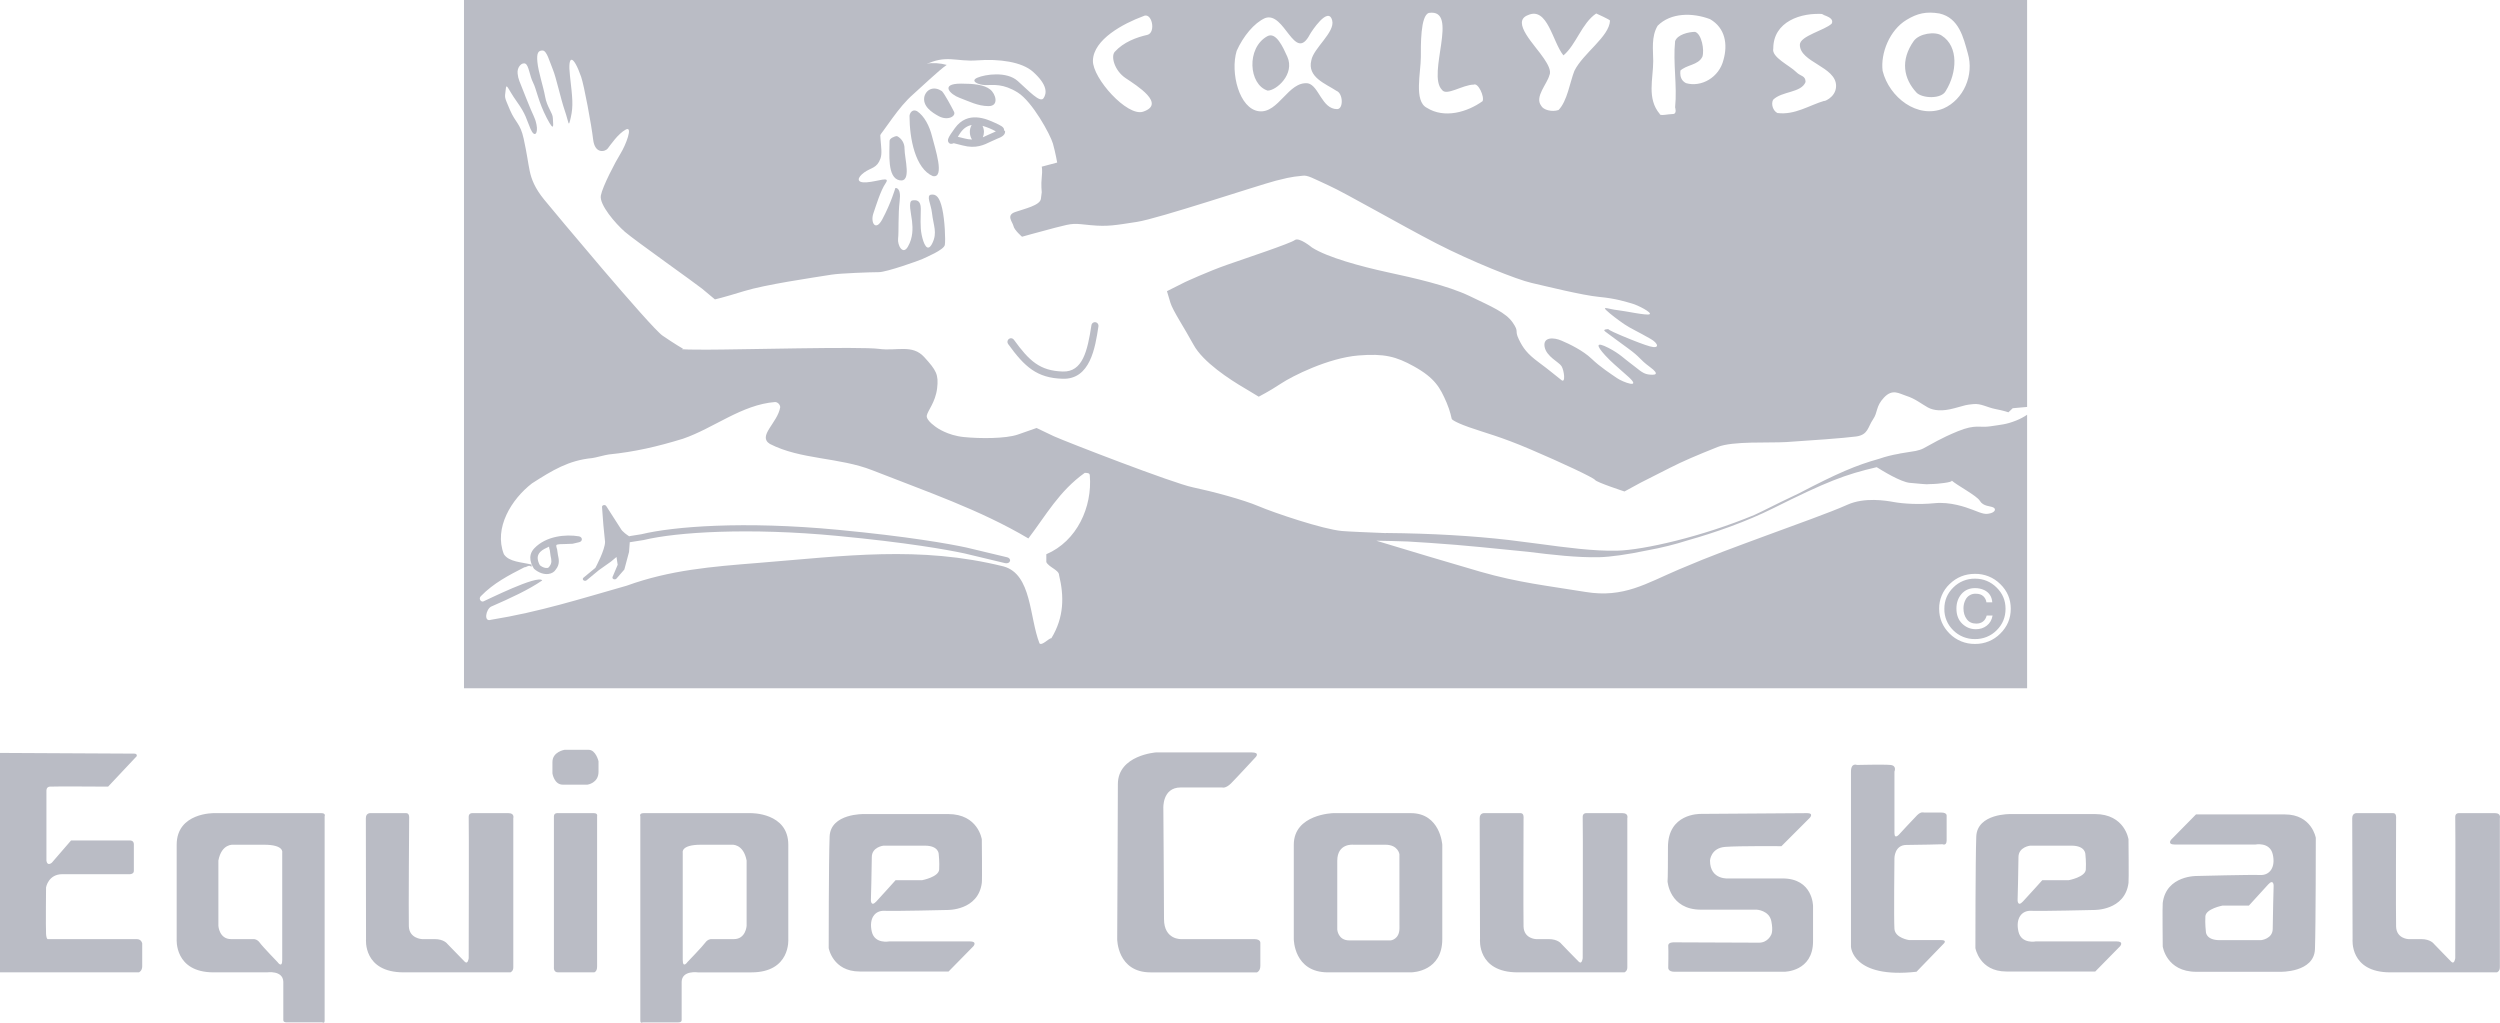<?xml version="1.0" encoding="UTF-8"?>
<svg width="198px" height="81px" viewBox="0 0 198 81" version="1.1" xmlns="http://www.w3.org/2000/svg" xmlns:xlink="http://www.w3.org/1999/xlink">
    <!-- Generator: Sketch 52.5 (67469) - http://www.bohemiancoding.com/sketch -->
    <title>calypso-equipe-cousteau</title>
    <desc>Created with Sketch.</desc>
    <g id="Page-1" stroke="none" stroke-width="1" fill="none" fill-rule="evenodd">
        <g id="v2" transform="translate(-1182, -841)" fill="#BABCC5" fill-rule="nonzero">
            <g id="calypso-equipe-cousteau" transform="translate(1182, 841)">
                <path d="M160.547,32.229 C159.787,32.297 159.406,32.332 159.406,32.332 L159.066,32.656 C159.066,32.656 158.728,32.529 158.048,32.398 C157.371,32.267 156.894,31.939 156.285,32.005 C155.672,32.069 155.739,32.069 154.787,32.332 C153.836,32.594 153.16,32.529 152.681,32.267 C152.206,32.005 151.664,31.563 150.986,31.355 C150.404,31.17 149.898,30.766 149.216,31.483 C148.536,32.203 148.745,32.643 148.334,33.23 C147.93,33.819 147.964,34.437 147.011,34.569 C146.056,34.699 143.241,34.896 141.476,35.011 C140.117,35.096 137.239,34.919 136.041,35.4 C134.406,36.052 133.286,36.528 132.266,37.049 C131.248,37.572 129.935,38.23 129.935,38.23 L128.659,38.925 C128.659,38.925 126.462,38.207 126.326,38.01 C126.19,37.818 123.674,36.641 121.233,35.599 C118.785,34.55 117.628,34.292 116.34,33.833 C115.049,33.374 114.978,33.18 114.978,33.18 C114.978,33.18 114.853,32.539 114.572,31.89 C114.063,30.715 113.662,29.946 111.973,29.011 C110.575,28.237 109.635,27.986 107.577,28.154 C105.198,28.351 102.346,29.786 101.46,30.375 C100.579,30.96 99.693,31.418 99.693,31.418 L98.608,30.765 C97.382,30.048 95.276,28.678 94.529,27.305 C93.782,25.934 92.9,24.627 92.696,23.975 C92.6,23.672 92.509,23.367 92.423,23.061 L93.852,22.343 C93.852,22.343 95.685,21.495 97.18,20.974 C98.674,20.453 102.206,19.276 102.548,19.014 C102.886,18.755 103.907,19.601 103.907,19.601 C105.128,20.385 107.778,21.101 109.884,21.56 C111.99,22.018 114.636,22.605 116.406,23.453 C118.172,24.302 119.258,24.757 119.802,25.54 C120.343,26.325 119.935,26.129 120.279,26.847 C120.617,27.562 120.956,28.02 121.841,28.675 C122.725,29.327 123.331,29.849 123.672,30.108 C124.013,30.373 123.879,29.327 123.672,29 C123.473,28.675 122.467,28.242 122.331,27.458 C122.197,26.672 123.061,26.713 123.672,26.978 C124.286,27.237 125.372,27.761 126.052,28.41 C126.731,29.066 127.588,29.617 128.063,29.944 C128.538,30.273 130.059,30.828 128.974,29.848 C127.885,28.868 127.68,28.736 127.137,28.15 C126.426,27.381 126.342,27.012 127.407,27.561 C128.292,28.019 128.632,28.409 129.178,28.806 C129.719,29.195 130.057,29.586 130.535,29.654 C131.01,29.716 131.555,29.716 130.671,29.064 C129.784,28.409 129.991,28.347 128.903,27.561 C127.816,26.78 127.407,26.453 127.137,26.26 C126.866,26.063 127.385,26.068 127.385,26.068 C127.385,26.068 127.341,26.128 128.427,26.583 C129.514,27.04 130.252,27.316 130.671,27.432 C131.501,27.66 131.321,27.178 130.739,26.846 C129.719,26.26 129.107,25.997 128.633,25.669 C128.158,25.342 127.545,24.886 127.208,24.561 C126.867,24.234 127.478,24.494 128.089,24.561 C128.698,24.623 130.45,25.014 130.652,24.886 C130.857,24.755 129.719,24.166 129.244,24.037 C128.767,23.907 128.023,23.644 126.66,23.516 C125.301,23.386 122.449,22.668 121.294,22.406 C120.142,22.146 116.541,20.708 113.754,19.273 C110.97,17.835 106.554,15.288 105.265,14.705 C103.974,14.115 103.565,13.855 103.159,13.919 C102.75,13.986 102.548,13.919 101.051,14.31 C99.557,14.703 91.744,17.312 90.045,17.574 C88.349,17.833 87.738,17.964 86.38,17.833 C85.022,17.701 85.088,17.64 83.593,18.029 C82.1,18.422 80.944,18.749 80.944,18.749 C80.944,18.749 80.333,18.228 80.267,17.901 C80.197,17.574 79.656,17.053 80.403,16.792 C81.148,16.532 82.373,16.267 82.439,15.747 L82.506,15.225 C82.506,15.225 82.439,14.636 82.506,14.048 C82.574,13.459 82.506,13.2 82.506,13.2 L83.729,12.875 C83.729,12.875 83.593,12.089 83.391,11.372 C83.184,10.654 81.761,8.046 80.603,7.326 C79.449,6.608 78.703,6.739 78.089,6.739 C77.478,6.739 76.8,6.414 77.411,6.153 C78.026,5.89 79.722,5.628 80.603,6.414 C81.485,7.199 82.372,8.174 82.644,7.785 C82.914,7.392 82.982,6.739 81.826,5.696 C80.935,4.887 79.108,4.652 77.411,4.78 C75.715,4.91 74.949,4.293 73.251,5.141 C71.552,5.989 70.482,6.478 69.939,8.502 C69.395,10.523 70.006,11.762 69.735,12.548 C69.465,13.332 68.987,13.266 68.444,13.659 C67.902,14.048 67.766,14.507 68.648,14.439 C69.532,14.376 70.551,13.919 70.143,14.507 C69.735,15.093 69.349,16.395 69.174,16.892 C68.92,17.623 69.345,18.359 69.873,17.379 C70.571,16.078 70.914,14.889 70.914,14.889 C70.914,14.889 71.392,14.797 71.254,15.912 C71.121,17.02 71.193,18.367 71.13,18.887 C71.06,19.408 71.503,20.248 71.909,19.53 C72.319,18.813 72.298,18.086 72.232,17.499 C72.162,16.914 71.909,15.942 72.25,15.876 C72.59,15.812 72.927,15.876 72.927,16.532 C72.927,17.181 72.859,17.947 72.996,18.602 C73.13,19.253 73.438,20.101 73.846,19.253 C74.251,18.405 73.931,17.906 73.811,16.853 C73.732,16.167 73.333,15.482 73.74,15.417 C74.147,15.355 74.418,15.615 74.625,16.532 C74.83,17.443 74.896,19.009 74.83,19.4 C74.76,19.793 73.333,20.38 73.063,20.51 C72.789,20.641 70.211,21.555 69.6,21.555 C68.986,21.555 66.534,21.643 65.863,21.752 C64.227,22.014 60.628,22.535 58.932,23.056 C57.233,23.58 56.622,23.712 56.622,23.712 C56.622,23.712 56.08,23.254 55.604,22.863 C55.126,22.47 50.238,19.01 49.49,18.359 C48.742,17.703 47.45,16.205 47.587,15.484 C47.72,14.768 48.742,12.81 49.149,12.158 C49.557,11.502 50.168,9.936 49.557,10.263 C48.946,10.592 48.335,11.502 48.132,11.762 C47.927,12.027 47.113,12.22 46.976,11.044 C46.84,9.872 46.257,6.753 46.027,6.087 C45.413,4.325 44.938,4.258 45.143,6.021 C45.343,7.785 45.413,8.37 45.21,9.285 C45.005,10.2 45.073,9.743 44.732,8.765 C44.396,7.785 44.055,6.153 43.785,5.5 C43.514,4.848 43.307,4 42.97,4 C42.63,4 42.493,4.194 42.562,4.912 C42.635,5.698 43.036,6.871 43.174,7.654 C43.313,8.468 43.785,8.957 43.785,9.352 C43.785,9.745 43.985,10.655 43.307,9.352 C42.63,8.048 42.491,7.068 42.221,6.543 C41.95,6.022 41.882,5.173 41.61,5.043 C41.337,4.913 40.933,5.305 40.996,5.829 C41.066,6.351 41.066,6.22 41.677,7.787 C42.291,9.353 42.355,9.222 42.491,9.874 C42.629,10.526 42.355,10.985 42.015,10.202 C41.677,9.419 41.677,9.092 40.933,8.049 C40.184,7.004 40.115,6.48 40.048,7.132 C39.979,7.787 39.915,7.589 40.385,8.701 C40.839,9.756 41.203,9.746 41.475,10.986 C41.746,12.225 41.815,12.88 41.951,13.532 C42.085,14.183 42.357,14.902 43.104,15.816 C43.852,16.731 51.526,25.934 52.479,26.586 C53.428,27.239 54.111,27.63 54.111,27.63 C54.111,27.63 53.363,27.694 55.944,27.694 C58.522,27.694 68.172,27.434 69.601,27.63 C71.024,27.827 72.25,27.239 73.2,28.282 C74.149,29.327 74.352,29.655 74.219,30.763 C74.081,31.874 73.47,32.527 73.401,32.916 C73.333,33.309 74.186,33.861 74.186,33.861 C74.186,33.861 75.03,34.482 76.325,34.613 C77.614,34.746 79.653,34.746 80.602,34.42 C81.554,34.092 82.097,33.897 82.097,33.897 L83.457,34.547 C84.475,35.006 92.899,38.269 94.462,38.593 C96.021,38.921 98.469,39.574 99.691,40.096 C100.916,40.617 104.787,41.924 106.282,42.055 C106.855,42.105 108.153,42.154 109.773,42.223 L109.773,42.214 C113.417,42.245 116.695,42.444 119.494,42.767 L121.885,43.073 C124.019,43.361 126.225,43.659 128.082,43.614 C130.185,43.56 134.838,42.493 138.937,40.786 C139.152,40.681 139.344,40.6 139.571,40.487 C140.606,39.964 141.569,39.499 142.457,39.081 C145.521,37.48 146.995,36.849 148.835,36.335 C149.332,36.163 149.843,36.033 150.363,35.945 L150.494,35.914 L151.721,35.715 C151.957,35.663 152.166,35.601 152.337,35.511 C153.09,35.118 153.633,34.744 155.058,34.156 C156.483,33.57 156.826,33.896 157.639,33.763 C158.455,33.633 158.861,33.633 159.678,33.307 C159.985,33.186 160.301,33.018 160.547,32.848 L160.547,54.513 L36.748,54.513 L36.748,1.13686838e-13 L160.547,1.13686838e-13 L160.547,32.229 Z M132.585,74.633 C132.585,74.633 138.624,74.66 139.314,74.66 C140.003,74.66 140.263,74.06 140.263,74.06 C140.263,74.06 140.461,73.806 140.289,72.955 C140.119,72.103 139.139,72.046 139.139,72.046 L134.716,72.046 C132.217,72.046 132.069,69.799 132.069,69.799 C132.069,69.799 132.102,69.772 132.102,67.101 C132.102,64.43 134.569,64.46 134.739,64.46 C134.919,64.46 142.588,64.401 143.133,64.401 C143.676,64.401 143.334,64.772 143.334,64.772 L141.09,67.017 C141.09,67.017 137.786,66.988 136.638,67.073 C135.491,67.159 135.432,68.154 135.432,68.154 C135.432,69.746 136.954,69.573 136.954,69.573 L141.177,69.573 C143.593,69.573 143.593,71.761 143.593,71.761 L143.593,74.547 C143.593,76.963 141.322,76.963 141.322,76.963 L132.615,76.963 C132.1,76.963 132.127,76.649 132.125,76.649 C132.125,76.649 132.153,75.229 132.125,74.916 C132.1,74.602 132.585,74.633 132.585,74.633 Z M146.597,61.111 C146.597,60.379 147.073,60.584 147.073,60.584 C147.073,60.584 149.193,60.532 149.72,60.584 C150.254,60.636 150.04,61.109 150.04,61.109 L150.04,65.976 C150.04,66.553 150.463,66.03 150.463,66.03 C150.463,66.03 151.525,64.876 151.84,64.561 C152.158,64.249 152.369,64.354 152.369,64.354 L153.749,64.354 C154.225,64.354 154.174,64.618 154.174,64.618 L154.174,66.553 C154.174,67.02 153.853,66.865 153.853,66.865 C153.853,66.865 151.947,66.92 150.99,66.92 C150.039,66.92 150.039,67.967 150.039,67.967 C150.039,67.967 149.986,72.834 150.039,73.565 C150.091,74.297 151.204,74.455 151.204,74.455 L153.749,74.455 C154.225,74.455 153.958,74.719 153.958,74.719 L151.787,76.963 C146.697,77.528 146.597,74.983 146.597,74.983 L146.597,61.111 Z M111.74,64.401 C114.069,64.401 114.229,66.902 114.229,66.902 L114.229,74.377 C114.229,76.913 111.951,77.011 111.74,77.011 L105.17,77.011 C102.47,77.011 102.468,74.377 102.468,74.377 L102.468,66.902 C102.468,64.478 105.593,64.401 105.593,64.401 L111.74,64.401 Z M110.837,73.517 L110.834,67.651 C110.834,67.651 110.73,66.902 109.721,66.902 L107.179,66.902 C107.179,66.902 105.911,66.763 105.911,68.176 L105.911,73.62 C105.911,73.62 105.964,74.48 106.864,74.48 L110.147,74.48 C110.147,74.48 110.837,74.405 110.837,73.517 Z M88.482,74.378 C88.482,74.378 88.534,64.401 88.535,62.105 C88.535,59.806 91.556,59.591 91.556,59.591 L99.129,59.591 C99.818,59.591 99.451,59.961 99.451,59.961 C99.451,59.961 97.91,61.632 97.491,62.051 C97.065,62.471 96.797,62.367 96.797,62.367 L93.513,62.367 C92.033,62.367 92.137,64.03 92.137,64.03 C92.137,64.03 92.189,71.107 92.189,72.784 C92.189,74.455 93.566,74.378 93.566,74.378 L99.342,74.378 C99.869,74.378 99.819,74.697 99.819,74.697 L99.819,76.501 C99.819,76.919 99.552,77.012 99.552,77.012 L91.127,77.012 C88.482,77.012 88.482,74.378 88.482,74.378 Z M168.577,66.477 C168.577,66.477 168.611,69.782 168.578,69.924 C168.295,72.136 165.842,72.07 165.842,72.07 C165.842,72.07 161.611,72.173 160.861,72.136 C160.116,72.102 159.617,72.734 159.864,73.791 C160.099,74.789 161.251,74.558 161.251,74.558 L167.617,74.558 C168.257,74.558 167.905,74.948 167.905,74.948 L165.945,76.943 L158.903,76.943 C156.77,76.943 156.452,75.088 156.452,75.088 C156.452,75.088 156.452,68.129 156.52,66.264 C156.589,64.401 159.261,64.473 159.261,64.473 L165.912,64.473 C168.293,64.473 168.577,66.477 168.577,66.477 Z M165.197,68.868 C165.233,68.272 165.164,67.673 165.164,67.673 C165.164,67.673 165.197,66.976 164.06,66.976 L160.789,66.976 C160.789,66.976 159.863,67.079 159.863,67.882 C159.863,68.691 159.794,71.294 159.794,71.294 C159.794,71.294 159.792,71.855 160.217,71.397 C160.648,70.941 161.749,69.711 161.749,69.711 L163.846,69.711 C163.846,69.711 165.164,69.463 165.197,68.868 Z M180.959,64.502 C183.098,64.502 183.411,66.357 183.411,66.357 C183.411,66.357 183.411,73.31 183.345,75.172 C183.275,77.037 180.599,76.967 180.599,76.967 L173.954,76.967 C171.568,76.967 171.288,74.957 171.288,74.957 C171.288,74.957 171.255,71.655 171.288,71.515 C171.568,69.301 174.027,69.377 174.027,69.377 C174.027,69.377 178.258,69.267 179.003,69.301 C179.746,69.338 180.248,68.707 180,67.653 C179.763,66.655 178.615,66.888 178.615,66.888 L172.252,66.888 C171.605,66.888 171.964,66.49 171.964,66.49 L173.922,64.502 L180.959,64.502 Z M180,73.558 C180,72.746 180.072,70.148 180.072,70.148 C180.072,70.148 180.072,69.585 179.648,70.041 C179.217,70.503 178.11,71.726 178.11,71.726 L176.01,71.726 C176.01,71.726 174.704,71.976 174.666,72.571 C174.631,73.175 174.704,73.77 174.704,73.77 C174.704,73.77 174.666,74.461 175.806,74.461 L179.076,74.461 C179.076,74.461 180,74.364 180,73.558 Z M189.545,64.401 C189.828,64.401 189.771,64.832 189.771,64.832 C189.771,64.832 189.744,72.417 189.771,73.38 C189.797,74.345 190.746,74.377 190.746,74.377 L191.753,74.377 C192.501,74.377 192.76,74.748 192.76,74.748 C192.76,74.748 193.881,75.912 194.135,76.166 C194.395,76.421 194.456,75.883 194.456,75.883 C194.456,75.883 194.482,65.113 194.456,64.744 C194.426,64.376 194.744,64.402 194.744,64.402 L197.616,64.402 C198.099,64.402 197.989,64.8 197.989,64.8 L197.989,76.622 C197.989,76.932 197.756,77.011 197.756,77.011 L189.311,77.011 C186.065,77.011 186.325,74.377 186.325,74.377 C186.325,74.377 186.296,65.255 186.296,64.799 C186.296,64.347 186.696,64.401 186.696,64.401 L189.545,64.401 Z M120.437,64.401 C120.727,64.401 120.665,64.832 120.665,64.832 C120.665,64.832 120.64,72.417 120.665,73.38 C120.694,74.345 121.645,74.377 121.645,74.377 L122.65,74.377 C123.398,74.377 123.655,74.748 123.655,74.748 C123.655,74.748 124.775,75.912 125.037,76.166 C125.294,76.421 125.35,75.883 125.35,75.883 C125.35,75.883 125.379,65.113 125.35,64.744 C125.32,64.376 125.636,64.402 125.636,64.402 L128.51,64.402 C129.001,64.402 128.884,64.8 128.884,64.8 L128.884,76.622 C128.884,76.932 128.653,77.011 128.653,77.011 L120.208,77.011 C116.96,77.011 117.217,74.377 117.217,74.377 L117.191,64.799 C117.191,64.347 117.594,64.401 117.594,64.401 L120.437,64.401 Z M77.759,66.477 C77.759,66.477 77.796,69.782 77.76,69.924 C77.476,72.136 75.024,72.07 75.024,72.07 C75.024,72.07 70.79,72.173 70.044,72.136 C69.297,72.102 68.801,72.734 69.047,73.791 C69.282,74.789 70.436,74.558 70.436,74.558 L76.803,74.558 C77.441,74.558 77.087,74.948 77.087,74.948 L75.127,76.943 L68.087,76.943 C65.954,76.943 65.633,75.088 65.633,75.088 C65.633,75.088 65.633,68.129 65.705,66.264 C65.772,64.401 68.443,64.473 68.443,64.473 L75.092,64.473 C77.474,64.473 77.759,66.477 77.759,66.477 Z M74.382,68.868 C74.416,68.272 74.349,67.673 74.349,67.673 C74.349,67.673 74.384,66.976 73.248,66.976 L69.972,66.976 C69.972,66.976 69.047,67.079 69.047,67.882 C69.047,68.691 68.975,71.294 68.975,71.294 C68.975,71.294 68.975,71.855 69.403,71.397 C69.828,70.941 70.93,69.711 70.93,69.711 L73.032,69.711 C73.032,69.711 74.344,69.463 74.382,68.868 Z M32.173,64.401 C32.462,64.401 32.405,64.832 32.405,64.832 C32.405,64.832 32.352,72.399 32.381,73.365 C32.412,74.331 33.418,74.377 33.418,74.377 L34.42,74.377 C35.168,74.377 35.426,74.748 35.426,74.748 C35.426,74.748 36.547,75.912 36.805,76.166 C37.064,76.421 37.121,75.883 37.121,75.883 C37.121,75.883 37.149,65.113 37.121,64.744 C37.092,64.376 37.408,64.402 37.408,64.402 L40.279,64.402 C40.769,64.402 40.653,64.8 40.653,64.8 L40.653,76.622 C40.653,76.932 40.423,77.011 40.423,77.011 L31.977,77.011 C28.73,77.011 28.989,74.377 28.989,74.377 L28.975,64.799 C28.975,64.347 29.378,64.401 29.378,64.401 L32.173,64.401 Z M22.698,80.97 C22.407,80.97 22.439,80.779 22.438,80.777 L22.438,77.757 C22.41,76.824 21.143,77.011 21.143,77.011 L16.92,77.011 C13.79,77.011 13.993,74.377 13.993,74.377 L13.993,66.902 C13.993,64.347 16.952,64.401 16.952,64.401 L25.453,64.401 C25.826,64.401 25.711,64.656 25.711,64.656 L25.711,80.848 C25.711,81.088 25.52,80.97 25.52,80.97 L22.698,80.97 Z M22.352,67.529 C22.352,67.529 22.526,66.903 20.919,66.903 L18.476,66.903 C18.476,66.903 17.554,66.794 17.296,68.155 L17.296,73.327 C17.296,73.327 17.357,74.378 18.302,74.378 L20.113,74.378 C20.113,74.378 20.37,74.378 20.574,74.662 C20.77,74.945 21.979,76.195 21.979,76.195 C21.979,76.195 22.352,76.735 22.352,76.025 L22.352,67.529 Z M53.987,80.779 C53.987,80.779 54.019,80.97 53.73,80.972 L50.906,80.972 C50.906,80.972 50.713,81.088 50.713,80.849 L50.713,64.658 C50.713,64.658 50.6,64.402 50.974,64.402 L59.474,64.402 C59.474,64.402 62.433,64.348 62.433,66.903 L62.433,74.378 C62.433,74.378 62.635,77.012 59.505,77.012 L55.282,77.012 C55.282,77.012 54.015,76.824 53.987,77.758 L53.987,80.779 Z M55.508,66.903 C53.9,66.903 54.073,67.529 54.073,67.529 L54.073,76.025 C54.073,76.735 54.446,76.195 54.446,76.195 C54.446,76.195 55.652,74.945 55.852,74.662 C56.055,74.378 56.313,74.378 56.313,74.378 L58.124,74.378 C59.071,74.378 59.132,73.327 59.132,73.327 L59.132,68.155 C58.873,66.793 57.952,66.903 57.952,66.903 L55.508,66.903 Z M-5.82645043e-13,59.631 C-5.82645043e-13,59.631 10.37,59.687 10.627,59.687 C10.888,59.687 10.831,59.887 10.831,59.887 L8.562,62.301 C8.562,62.301 4.226,62.273 3.936,62.301 C3.647,62.33 3.678,62.642 3.678,62.642 L3.678,68.183 C3.763,68.639 4.108,68.323 4.108,68.323 L5.629,66.563 L10.286,66.563 C10.627,66.563 10.601,66.875 10.601,66.875 L10.601,68.977 C10.601,69.235 10.286,69.235 10.286,69.235 L4.941,69.235 C3.819,69.235 3.647,70.284 3.647,70.284 C3.647,70.284 3.618,73.441 3.647,73.951 C3.678,74.461 3.819,74.378 3.819,74.378 L10.831,74.378 C11.205,74.378 11.263,74.716 11.263,74.716 L11.263,76.536 C11.263,76.903 11.002,77.011 11.002,77.011 L-5.82645043e-13,77.011 L-5.82645043e-13,59.631 Z M47.031,64.401 C47.377,64.401 47.29,64.656 47.29,64.656 L47.29,76.561 C47.29,76.962 47.061,77.01 47.061,77.01 L44.189,77.01 C43.815,77.01 43.87,76.592 43.87,76.592 L43.87,64.655 C43.87,64.346 44.215,64.4 44.215,64.4 L47.031,64.401 Z M44.71,59.385 L46.62,59.385 C47.194,59.385 47.403,60.292 47.403,60.292 L47.403,61.125 C47.403,62.031 46.524,62.145 46.524,62.145 L44.573,62.145 C43.886,62.145 43.753,61.256 43.753,61.256 L43.753,60.352 C43.753,59.536 44.71,59.385 44.71,59.385 Z M157.872,40.191 C157.632,40.067 157.074,40.121 156.799,39.658 C156.571,39.265 154.975,38.425 154.568,38.054 C154.735,38.207 153.325,38.332 153.138,38.332 C152.317,38.332 153.185,38.421 151.247,38.241 C150.532,38.17 149.089,37.287 148.636,37 C146.125,37.584 144.692,38.134 140.397,40.275 C138.342,41.298 135.917,42.161 133.622,42.809 C132.681,43.111 131.626,43.378 130.458,43.591 C128.896,43.919 127.548,44.109 126.655,44.131 C124.936,44.169 122.955,43.945 121,43.7 C118.659,43.472 116.012,43.178 113.276,42.999 L111.501,42.887 C110.668,42.857 109.834,42.836 109,42.824 C111.743,43.659 114.492,44.478 117.246,45.28 C120.255,46.145 122.577,46.393 125.587,46.884 C128.598,47.378 130.378,46.204 132.976,45.098 C135.58,43.986 137.488,43.305 139.815,42.442 C142.14,41.579 144.947,40.592 146.311,39.976 C147.679,39.361 149.372,39.651 149.969,39.758 C150.734,39.898 151.989,39.976 153.221,39.853 C154.453,39.73 155.668,40.157 156.232,40.374 C157.081,40.714 157.254,40.749 157.632,40.654 C158.006,40.56 158.111,40.314 157.872,40.191 Z M89.154,6.191 C88.272,5.602 87.96,4.47 88.289,4.104 C88.981,3.335 90.018,2.951 90.883,2.759 C91.575,2.566 91.229,0.9 90.537,1.285 C88.981,1.861 86.599,3.119 86.559,4.799 C86.521,6.191 89.282,9.268 90.537,8.844 C92.361,8.227 90.053,6.793 89.154,6.191 Z M103.737,2.734 C102.526,5.04 101.749,0.859 100.192,1.433 C99.328,1.817 98.463,2.872 97.944,4.028 C97.423,5.759 98.149,8.618 99.706,8.81 C101.265,9.004 102.037,6.408 103.593,6.6 C104.461,6.792 104.688,8.642 105.899,8.642 C106.418,8.642 106.374,7.393 105.856,7.2 C104.992,6.626 103.514,6.12 103.858,4.774 C104.03,3.813 105.745,2.553 105.511,1.627 C105.211,0.423 103.853,2.518 103.737,2.734 Z M100.365,2.873 C101.057,2.489 101.607,3.718 101.954,4.486 C102.576,5.872 101.088,7.177 100.397,7.177 C98.893,6.7 98.699,3.802 100.365,2.873 Z M112.531,4.52 C112.531,5.741 111.969,8.014 113.005,8.537 C114.389,9.411 116.206,8.886 117.419,8.013 C117.589,7.663 117.07,6.529 116.723,6.702 C115.859,6.702 114.549,7.637 114.202,7.113 C112.991,5.887 115.599,0.675 113.179,1.021 C112.487,1.198 112.531,3.646 112.531,4.52 Z M122.281,4.636 C122.556,5.046 122.886,5.597 122.716,5.946 C122.542,6.645 121.531,7.663 122.055,8.366 C122.227,8.713 122.918,8.888 123.437,8.713 C124.128,8.014 124.344,6.485 124.692,5.612 C125.383,4.212 127.461,2.903 127.512,1.633 C127.514,1.554 126.419,1.067 126.419,1.067 C125.273,1.842 124.837,3.537 123.825,4.387 C122.962,3.339 122.57,0.497 121.013,1.198 C119.633,1.726 121.594,3.59 122.281,4.636 Z M130.935,4.837 C130.935,6.247 130.416,7.807 131.456,9.03 C131.456,9.205 132.146,9.03 132.491,9.03 C132.843,9.03 132.668,8.506 132.668,8.506 C132.844,6.759 132.491,5.011 132.668,3.263 C132.844,2.74 133.739,2.524 134.255,2.524 C134.774,2.699 135.002,3.968 134.829,4.492 C134.489,5.188 133.556,5.107 133.039,5.634 C133.239,5.223 132.781,6.206 133.531,6.584 C134.74,6.933 136.158,6.136 136.5,4.738 C136.847,3.515 136.647,2.216 135.437,1.517 C134.052,0.992 132.321,0.992 131.283,2.041 C130.764,2.915 130.935,3.963 130.935,4.837 Z M142.264,5.71 C142.608,6.06 143,5.97 143,6.496 C142.653,7.37 141.121,7.204 140.426,7.907 C140.252,8.255 140.426,8.78 140.77,8.951 C142.155,9.129 143.299,8.331 144.509,7.978 C144.271,8.101 145.418,7.789 145.418,6.802 C145.418,5.273 142.548,4.941 142.548,3.544 C142.548,2.845 144.552,2.39 145.074,1.867 C145.378,1.255 143.805,1.121 144.509,1.121 C142.608,0.949 140.444,1.733 140.444,3.836 C140.274,4.531 141.745,5.185 142.264,5.71 Z M153.6,1.067 C152.56,0.894 151.856,1.052 150.991,1.578 C149.66,2.383 148.929,4.211 149.103,5.61 C149.622,7.707 151.87,9.454 153.945,8.581 C155.504,7.886 156.369,5.96 155.848,4.212 C155.504,2.989 155.159,1.417 153.6,1.067 Z M151.566,3.251 C151.993,2.65 153.256,2.465 153.777,2.815 C155.159,3.688 154.982,5.785 154.116,7.183 C153.776,7.886 152.211,7.789 151.783,7.329 C150.774,6.237 150.487,4.78 151.566,3.251 Z M69.088,37.244 C66.45,36.207 63.413,36.414 60.979,35.161 C59.968,34.537 61.587,33.501 61.792,32.254 C61.792,32.044 61.587,31.841 61.386,31.841 C58.751,32.044 56.524,33.915 54.091,34.748 C52.061,35.372 50.269,35.786 48.214,35.994 C47.961,36.021 47.107,36.263 46.902,36.28 C45.046,36.456 43.756,37.242 42.135,38.282 C40.515,39.529 39.093,41.814 39.907,43.893 C40.311,44.516 41.321,44.516 42.135,44.723 C42.135,44.723 42.091,44.69 42.091,44.899 C41.89,44.69 41.729,44.93 41.527,44.93 C40.311,45.553 39.093,46.176 38.083,47.217 C37.878,47.423 38.095,47.7 38.282,47.632 C38.484,47.56 42.609,45.483 42.946,45.97 C41.837,46.726 40.496,47.342 38.891,48.046 C38.487,48.257 38.282,49.296 38.891,49.086 C42.744,48.462 45.984,47.423 49.633,46.387 C53.08,45.14 56.375,44.878 60.034,44.585 C66.924,44.032 72.804,43.202 79.487,44.862 C81.722,45.485 81.517,48.881 82.329,50.957 C82.528,51.166 83.069,50.543 83.272,50.543 C84.283,48.881 84.283,47.218 83.879,45.554 C83.879,45.141 83.07,44.932 82.869,44.517 L82.869,43.895 C85.301,42.855 86.518,40.153 86.313,37.66 C86.313,37.452 86.108,37.452 85.909,37.452 C83.879,38.906 82.868,40.776 81.447,42.645 C77.596,40.36 73.336,38.919 69.088,37.244 Z M156.419,45.83 C157.088,45.83 157.661,46.067 158.133,46.534 C158.606,46.998 158.839,47.559 158.839,48.217 C158.839,48.883 158.607,49.451 158.138,49.915 C157.689,50.372 157.066,50.625 156.419,50.615 C155.769,50.626 155.145,50.372 154.694,49.915 C154.233,49.466 153.98,48.853 153.993,48.217 C153.993,47.559 154.227,46.998 154.696,46.534 C155.146,46.076 155.77,45.821 156.419,45.83 Z M157.811,48.753 L157.346,48.753 C157.29,48.958 157.195,49.118 157.052,49.226 C156.909,49.335 156.733,49.389 156.521,49.389 C156.194,49.389 155.938,49.272 155.768,49.038 C155.592,48.805 155.507,48.52 155.507,48.176 C155.507,47.936 155.558,47.714 155.665,47.509 C155.811,47.201 156.132,47.009 156.478,47.023 C156.741,47.023 156.941,47.088 157.082,47.225 C157.218,47.353 157.304,47.523 157.325,47.707 L157.788,47.707 C157.757,47.257 157.547,46.934 157.164,46.74 C156.931,46.63 156.675,46.575 156.416,46.579 C155.98,46.579 155.624,46.733 155.351,47.043 C155.085,47.354 154.949,47.737 154.949,48.199 C154.949,48.692 155.095,49.09 155.397,49.387 C155.701,49.683 156.062,49.834 156.488,49.834 C156.825,49.834 157.114,49.74 157.355,49.55 C157.599,49.359 157.753,49.095 157.811,48.753 Z M159.253,48.213 C159.253,47.448 158.975,46.796 158.42,46.257 C157.895,45.73 157.171,45.438 156.419,45.449 C155.632,45.449 154.964,45.72 154.41,46.257 C153.87,46.769 153.57,47.477 153.581,48.213 C153.581,48.984 153.86,49.638 154.41,50.184 C154.936,50.715 155.663,51.01 156.419,51 C157.172,51.01 157.896,50.715 158.42,50.184 C158.975,49.638 159.253,48.984 159.253,48.213 Z" id="Combined-Shape"></path>
                <path d="M79.988,44.444 C80.034,44.316 79.944,44.186 79.784,44.141 L76.51,43.357 C75.134,43.066 71.985,42.495 66.36,41.96 C58.873,41.248 53.302,41.703 50.804,42.31 L49.876,42.459 C49.862,42.461 49.852,42.475 49.836,42.479 C49.263,42.11 49.175,41.891 49.174,41.889 L48.012,40.077 C47.973,40.016 47.889,39.987 47.809,40.006 C47.732,40.023 47.679,40.08 47.679,40.145 L47.789,41.602 L47.921,42.913 C47.921,43.544 47.195,44.899 47.153,44.975 L46.21,45.754 C46.177,45.781 46.158,45.818 46.159,45.856 C46.159,45.914 46.203,45.967 46.269,45.989 C46.335,46.011 46.411,45.999 46.462,45.957 L47.429,45.158 L48.385,44.481 L48.827,44.113 L48.92,44.732 L48.513,45.697 C48.485,45.765 48.523,45.839 48.601,45.87 C48.679,45.902 48.774,45.883 48.825,45.825 L49.448,45.105 L49.82,43.715 L49.878,42.936 C49.887,42.935 49.892,42.942 49.902,42.941 L50.974,42.771 C53.608,42.131 59.367,41.78 66.292,42.44 C71.883,42.973 75,43.536 76.363,43.825 L79.605,44.601 C79.799,44.64 79.943,44.571 79.988,44.444 Z M42.324,43.419 C41.698,44.069 42.145,44.806 42.293,45.047 C42.663,45.371 43.083,45.505 43.44,45.457 C43.695,45.425 43.914,45.291 44.023,45.099 C44.352,44.695 44.264,44.296 44.187,43.943 L44.123,43.511 C44.04,43.266 44.052,43.185 44.071,43.164 C44.135,43.091 44.522,43.089 44.754,43.088 L45.35,43.065 L45.873,42.942 C46.003,42.911 46.09,42.812 46.084,42.702 C46.078,42.592 45.982,42.499 45.849,42.477 C44.809,42.303 43.259,42.445 42.324,43.419 Z M43.484,43.294 C43.491,43.385 43.506,43.478 43.549,43.586 C43.534,43.512 43.607,44.028 43.607,44.028 C43.677,44.344 43.732,44.593 43.513,44.864 C43.461,44.945 43.414,44.973 43.343,44.983 C43.204,45.003 42.971,44.944 42.764,44.772 C42.655,44.592 42.594,44.396 42.583,44.196 C42.583,44.036 42.636,43.87 42.786,43.714 C42.98,43.514 43.239,43.415 43.484,43.294 Z" id="Shape"></path>
                <path d="M73.812,10.778 C74.057,11.756 74.864,14.147 73.877,13.947 C72.493,13.351 72.034,10.977 72.034,9.195 C72.034,8.999 72.232,8.603 72.626,8.8 C73.219,9.196 73.614,9.99 73.812,10.778 Z M71.638,11.769 C71.638,12.563 72.231,14.475 71.24,14.279 C70.252,14.078 70.453,12.149 70.453,11.159 C70.453,10.963 70.846,10.78 71.045,10.78 C71.414,10.965 71.644,11.35 71.638,11.769 Z M72.347,7.448 C71.111,8.522 70.205,10.137 69.217,11.325 C68.766,10.012 69.041,7.943 69.835,6.954 C70.427,5.963 72.872,4.547 74.98,5.141 C74.387,5.539 72.883,6.979 72.347,7.448 Z M75.558,8.851 C75.736,9.205 75.065,9.591 74.339,9.196 C73.82,8.913 73.021,8.404 73.219,7.613 C73.414,7.02 74.009,6.822 74.601,7.219 C74.8,7.417 75.361,8.453 75.558,8.851 Z M79.52,10.316 L79.523,10.292 C79.523,10.065 79.274,9.942 78.798,9.727 C78.155,9.433 76.643,8.738 75.627,10.148 C75.103,10.875 74.952,11.126 75.178,11.338 C75.25,11.406 75.379,11.412 75.537,11.342 L76.25,11.521 C77.295,11.798 77.93,11.481 78.493,11.205 L78.98,10.986 C79.291,10.871 79.605,10.715 79.605,10.426 L79.605,10.418 C79.604,10.361 79.542,10.359 79.52,10.316 Z M76.388,10.965 L75.858,10.833 L76.082,10.49 C76.337,10.135 76.634,9.962 76.955,9.901 C76.86,10.067 76.81,10.256 76.811,10.448 C76.811,10.686 76.878,10.897 76.982,11.05 C76.781,11.045 76.582,11.017 76.388,10.965 Z M78.79,10.445 L78.248,10.687 C78.114,10.755 77.977,10.818 77.839,10.876 C77.897,10.74 77.927,10.594 77.929,10.447 C77.928,10.279 77.888,10.115 77.814,9.966 C78.181,10.071 78.536,10.219 78.871,10.405 C78.844,10.419 78.817,10.432 78.79,10.445 Z M76.117,6.623 C77.107,6.623 77.946,6.706 78.422,7.086 C78.865,7.437 79.148,8.404 78.293,8.404 C77.435,8.404 76.709,8.009 75.987,7.744 C75.262,7.481 74.404,6.623 76.117,6.623 Z M86.439,25.768 C86.129,27.8 85.743,29.479 84.167,29.424 C82.369,29.367 81.521,28.6 80.298,26.904 C80.205,26.776 80.029,26.748 79.903,26.843 C79.778,26.937 79.751,27.117 79.843,27.245 C81.151,29.06 82.129,29.935 84.148,29.998 C86.35,30.075 86.739,27.536 86.995,25.858 C87.014,25.755 86.977,25.649 86.898,25.582 C86.819,25.515 86.71,25.498 86.614,25.536 C86.519,25.575 86.451,25.664 86.439,25.768 Z" id="Shape"></path>
            </g>
        </g>
    </g>
</svg>